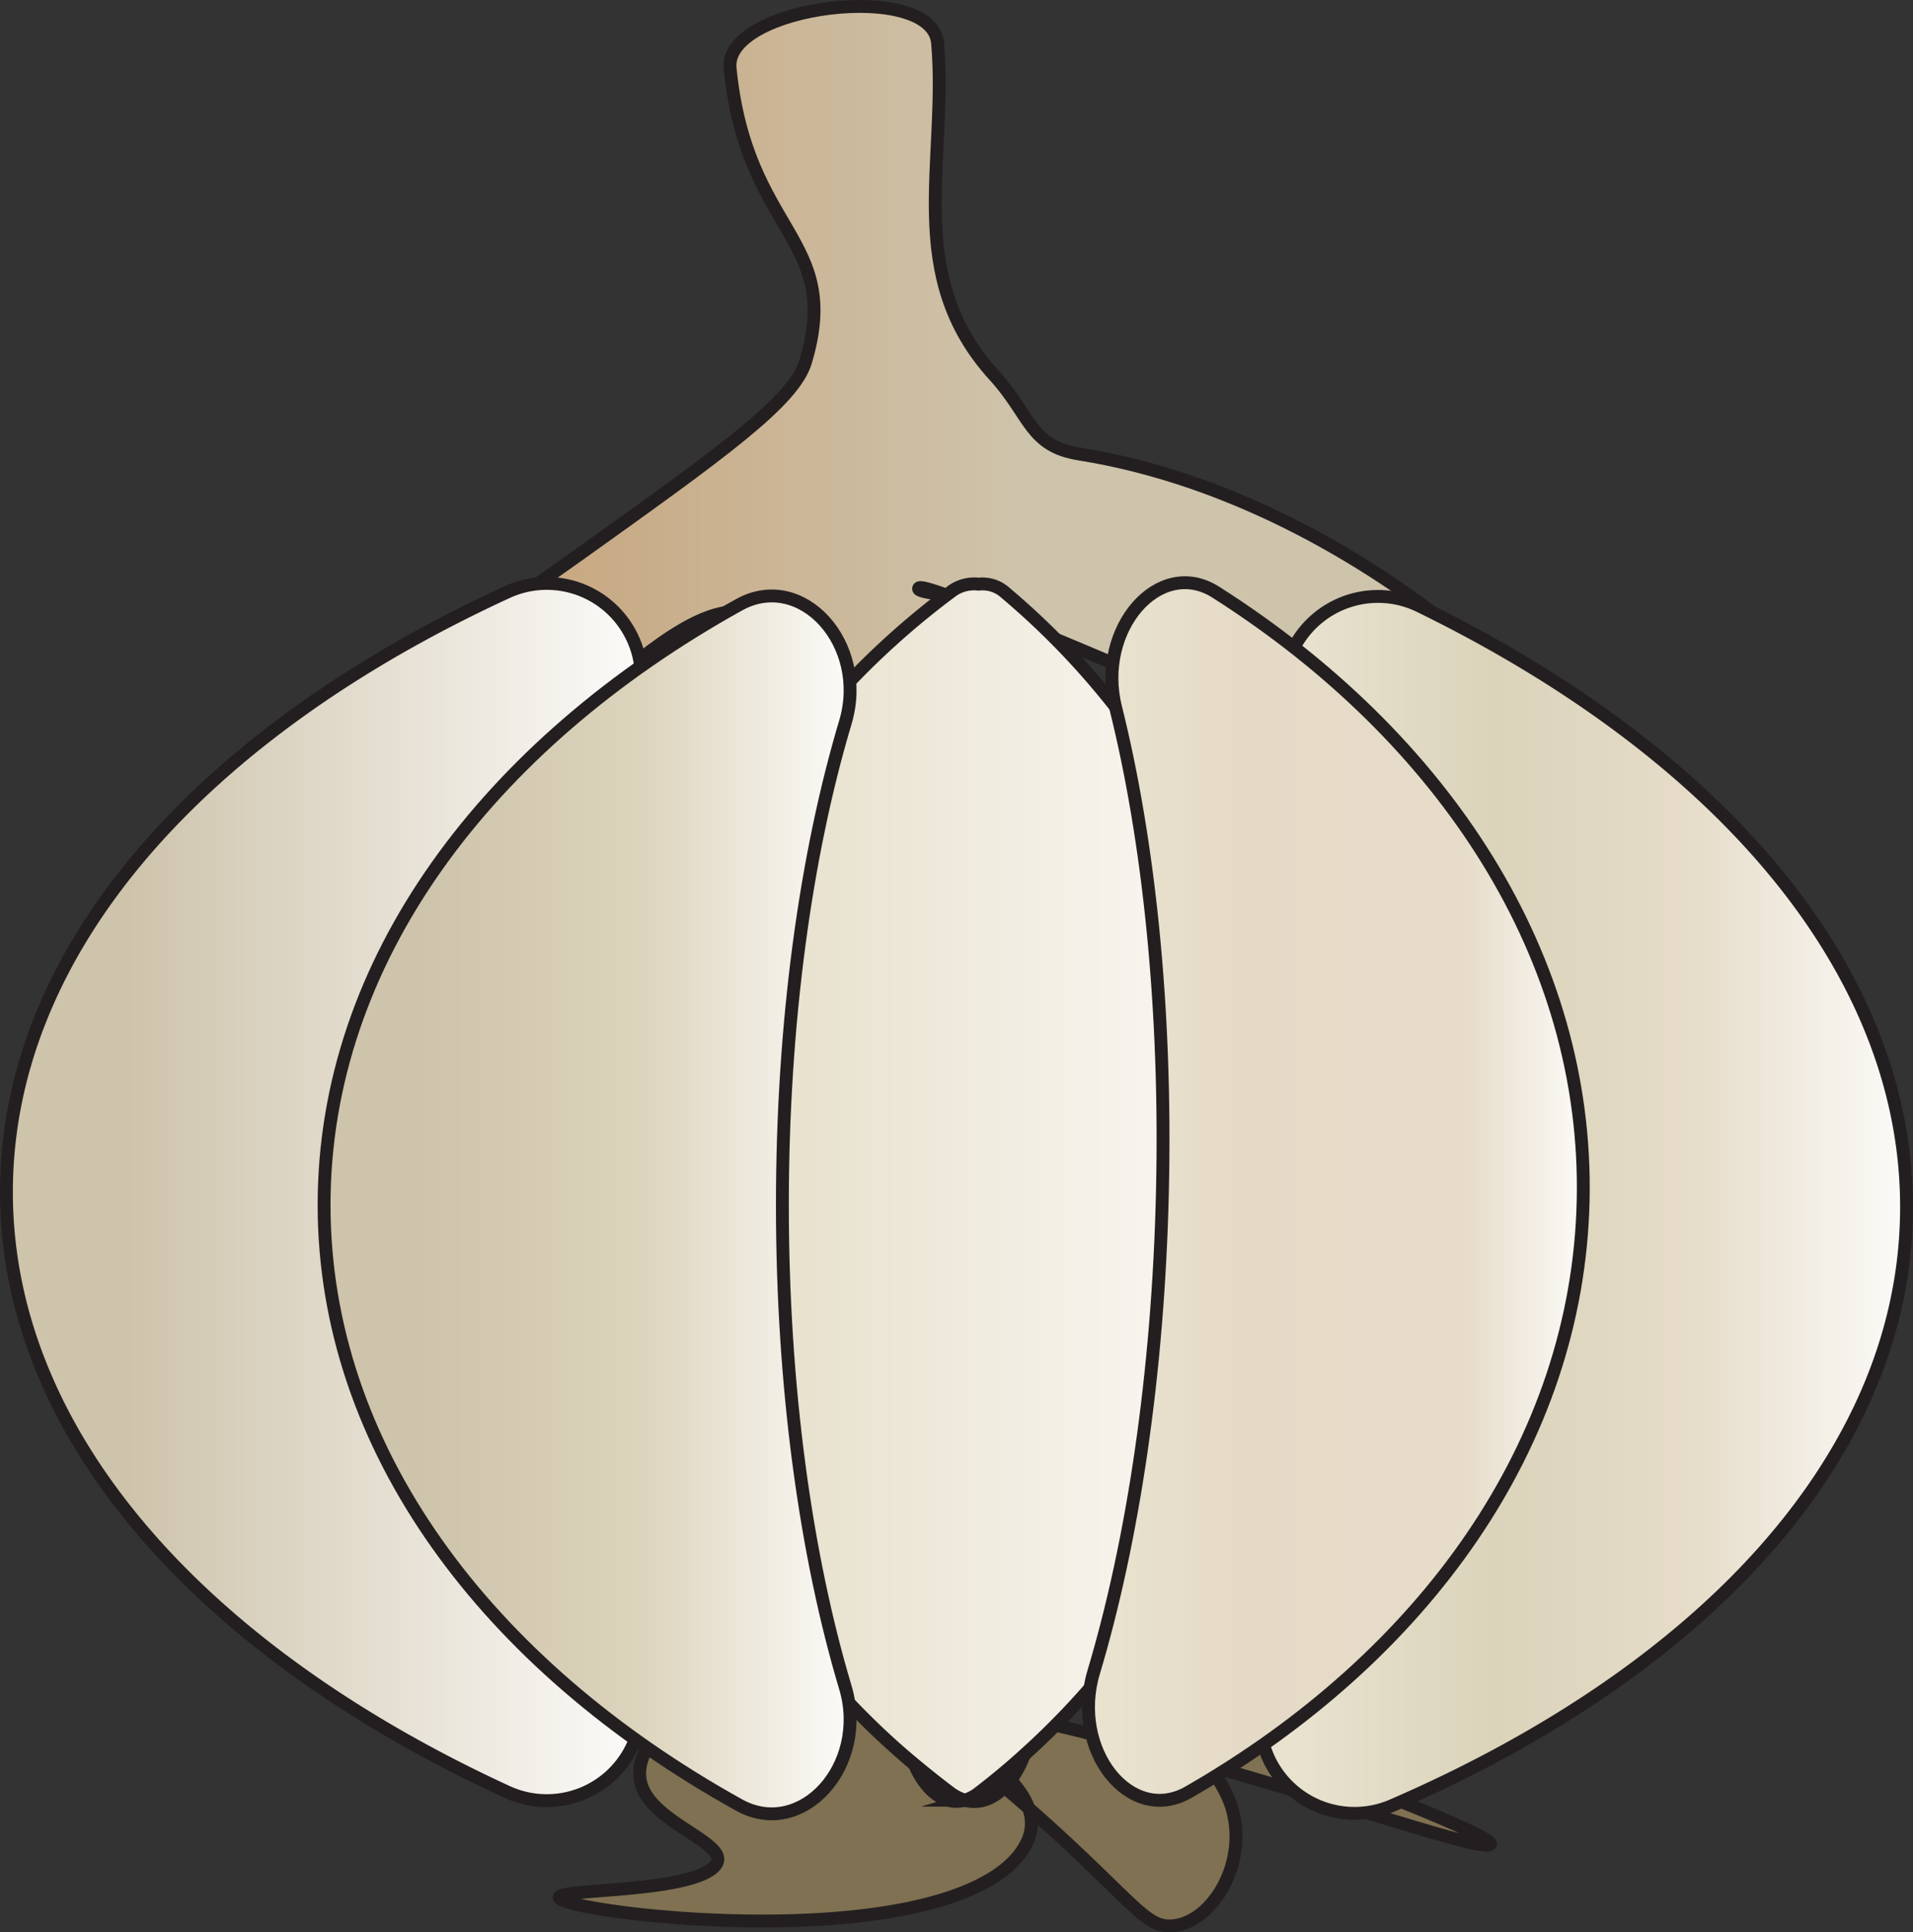 <svg xmlns="http://www.w3.org/2000/svg" xmlns:xlink="http://www.w3.org/1999/xlink" viewBox="0 0 148.62 150.135"><rect x="0" y="0" width="148.62" height="150.135" fill="#333333" stroke="none"/><defs><style>.a{fill:#7f7151;}.a,.b,.c,.d,.e,.f,.g,.h{stroke:#231f20;stroke-miterlimit:10;}.b{fill:url(#a);}.c{fill:url(#b);}.d{fill:#ede5ca;}.e{fill:url(#c);}.f{fill:url(#d);}.g{fill:url(#e);}.h{fill:url(#f);}</style><linearGradient id="a" x1="24.128" y1="34.781" x2="125.762" y2="34.781" gradientUnits="userSpaceOnUse"><stop offset="0" stop-color="#dfd7c8"/><stop offset="0" stop-color="#c49a6c"/><stop offset="0.541" stop-color="#cec3ab"/><stop offset="1" stop-color="#cec3ab"/><stop offset="1" stop-color="#fcfbf9"/></linearGradient><linearGradient id="b" x1="0.5" y1="92.614" x2="49.855" y2="92.614" gradientUnits="userSpaceOnUse"><stop offset="0.189" stop-color="#cec3ab"/><stop offset="1" stop-color="#fcfbf9"/><stop offset="1" stop-color="#fff"/></linearGradient><linearGradient id="c" x1="97.855" y1="93.614" x2="148.12" y2="93.614" gradientUnits="userSpaceOnUse"><stop offset="0.056" stop-color="#e8e2cf"/><stop offset="0.362" stop-color="#dbd3ba"/><stop offset="0.668" stop-color="#e6dcc9"/><stop offset="1" stop-color="#fcfbf9"/><stop offset="1" stop-color="#fff"/></linearGradient><linearGradient id="d" x1="49.855" y1="92.614" x2="99.351" y2="92.614" gradientUnits="userSpaceOnUse"><stop offset="0.26" stop-color="#e8e2cf"/><stop offset="1" stop-color="#fcfbf9"/><stop offset="1" stop-color="#fff"/></linearGradient><linearGradient id="e" x1="84.564" y1="92.573" x2="123.006" y2="92.573" gradientUnits="userSpaceOnUse"><stop offset="0.056" stop-color="#e8e2cf"/><stop offset="0.306" stop-color="#e5dac6"/><stop offset="0.765" stop-color="#e6dcc9"/><stop offset="1" stop-color="#fcfbf9"/><stop offset="1" stop-color="#fff"/></linearGradient><linearGradient id="f" x1="25.177" y1="93.614" x2="66.045" y2="93.614" gradientUnits="userSpaceOnUse"><stop offset="0.189" stop-color="#cec3ab"/><stop offset="0.607" stop-color="#ddd4bd"/><stop offset="1" stop-color="#fcfbf9"/><stop offset="1" stop-color="#fff"/></linearGradient></defs><path class="a" d="M57.463,131.513c-5.471,1.09-8.645,4.652-7.551,7.396,1.227,3.078,7.601,4.575,5.394,6.287-2.406,1.866-11.862,1.549-11.866,2.219-.005.929,18.159,3.414,29.126.37,5.581-1.549,6.816-3.842,7.196-4.608,2.273-4.584-6.819-8.763-7.196-8.706a137,137,0,0,1,11.376,9.692c4.471,4.236,5.339,5.496,6.962,5.471,3.185-.048,6.291-4.998,4.675-9.539a10.481,10.481,0,0,0-2.517-3.775c-4.826-4.742-14.111-7.368-14.023-7.396.19-.061,38.674,13.737,36.677,14.423C113.624,144.066,73.038,128.411,57.463,131.513Z"/><path class="b" d="M44.994,43.087C38.365,47.824,33.643,50.696,28.872,56.767c-2.455,3.124-5.844,7.436-4.397,9.12,2.177,2.532,14.321-5.216,23.118-12.901,5.839-5.101,8.631-5.8,10.592-5.338,3.147.74-2.11,13.768,4.397,19.542,7.932,7.04,18.325-7.553,19.376-14.153,1.141-7.167-11.036-6.528-10.582-7.343.668-1.199,51.326,22.909,54.23,18.891,2.102-2.909-17.318-25.417-41.771-29.313-3.836-.611-3.771-3.002-6.58-6.084C70.13,21.368,73.63,12.645,72.842,3.352,72.423-1.594,56.232.434,56.72,5.306c1.289,12.88,8.753,13.16,5.863,22.799C61.66,31.18,56.105,35.149,44.994,43.087Z"/><path class="c" d="M43.5,92.614c0,14.207,2.212,27.251,5.907,37.485a7.35,7.35,0,0,1-9.968,9.143C15.713,128.334.5,111.502.5,92.614S15.713,56.893,39.44,45.986a7.35,7.35,0,0,1,9.968,9.143C45.712,65.363,43.5,78.407,43.5,92.614Z"/><path class="d" d="M79.565,136.356c-.93,2.48-2.73,4.04-4.62,3.51a3.31,3.31,0,0,0,1.07-.55C77.235,138.376,78.425,137.396,79.565,136.356Z"/><path class="e" d="M105.122,93.591c.324-14.203-1.59-27.294-5.051-37.61a7.35,7.35,0,0,1,10.173-8.913c23.472,11.445,38.297,28.62,37.866,47.504s-16.023,35.365-39.993,45.728a7.35,7.35,0,0,1-9.756-9.368C102.289,120.784,104.798,107.794,105.122,93.591Z"/><path class="f" d="M99.335,93.206a59.648,59.648,0,0,1-19.77,43.15c-1.14,1.04-2.33,2.02-3.55,2.96a3.31,3.31,0,0,1-1.07.55h-.01a3.684,3.684,0,0,1-1.13-.58q-1.41-1.065-2.76-2.19c-13-10.91-21.19-26.77-21.19-44.44,0-18.89,9.36-35.72,23.95-46.62a2.958,2.958,0,0,1,2.22-.65,2.657,2.657,0,0,1,2.12.7A59.676,59.676,0,0,1,99.335,93.206Z"/><path class="d" d="M74.935,139.866c-1.56.44-3.02-.76-3.89-2.77q1.35,1.125,2.76,2.19A3.684,3.684,0,0,0,74.935,139.866Z"/><path class="g" d="M90.309,92.556c.324-14.203-1.06-27.282-3.636-37.578-1.53-6.116,3.382-11.768,7.785-8.967C112.245,57.326,123.425,74.418,122.994,93.302s-12.378,35.448-30.662,45.941c-4.526,2.597-9.175-3.273-7.368-9.313C88.006,119.762,89.985,106.759,90.309,92.556Z"/><path class="h" d="M60.783,93.614c0,14.207,1.831,27.251,4.891,37.485,1.818,6.08-3.39,11.842-8.253,9.143-19.647-10.907-32.243-27.739-32.243-46.628s12.597-35.721,32.243-46.628c4.863-2.7,10.071,3.063,8.253,9.143C62.614,66.363,60.783,79.407,60.783,93.614Z"/></svg>